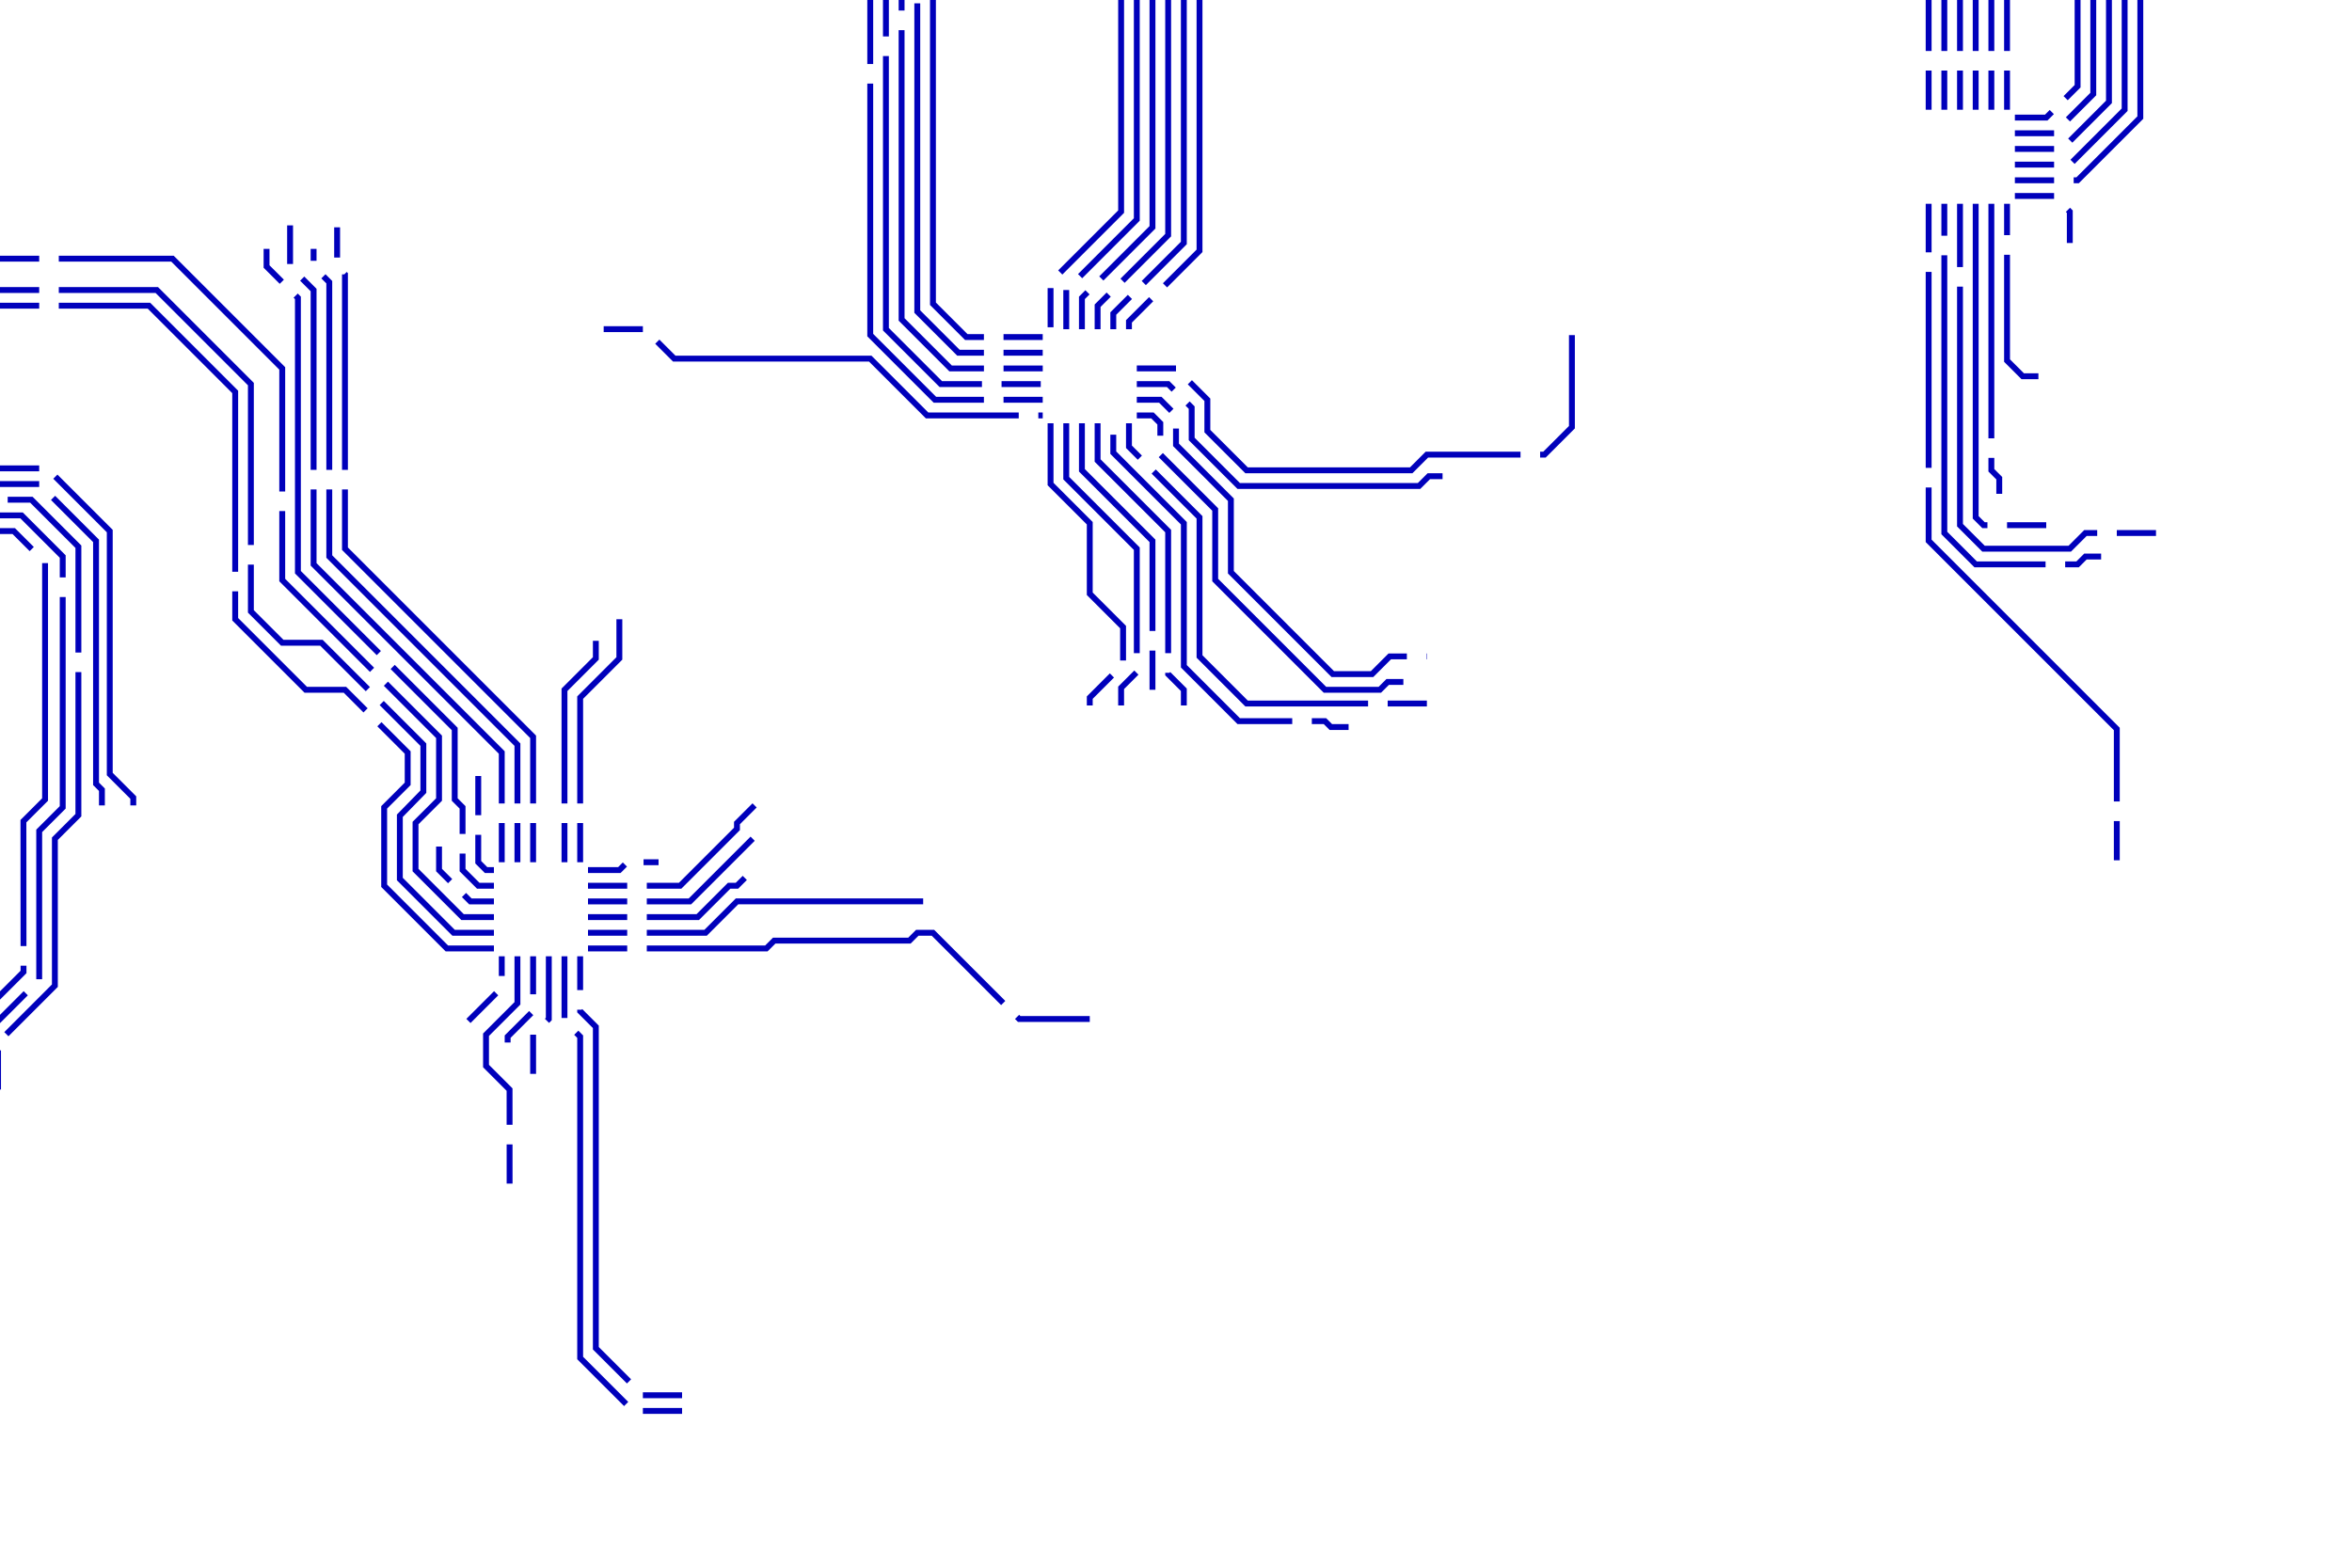<svg
	xmlns="http://www.w3.org/2000/svg"
	width="2400"
	height="1600"
	fill="none"
	viewBox="0 0 1200 800"
>
	<style>
		@keyframes draw{
			to{
				stroke-dashoffset: 0;
			}
		}
		
		g{
			animation: draw 100s linear infinite;
			stroke-dasharray: 100, 10, 200, 10;
			stroke-dashoffset: 10000;
			stroke-width: 3px;
			stroke: #0000BB;
			fill: none
		}
	</style>
	<g style="animation-delay: 0s">
		<path d="M0 239h24l32 32v124l12 12v4" />
		<path d="M0 247h20l29 29v124l3 3v8" />
		<path d="M0 271h7l16 16v121l-11.05 11.05L12 487v9l-13 13" />
		<path d="m-1 521 21-21v-76l12-12V284l-21-21H0" />
		<path d="M-1 556v-24l29-29v-75l12-12V279l-24-24H0" />
		<path
			d="M300 476h60l16.03-16.03H471M0 156h76l44 44v116l36 36h20l32 32v16l-12 12v40l32 32h24m48 0h91l4-4h69l4-4h8l44 44h36"
		/>
		<path
			d="M300 468h56l16-16h4l4-4M0 132h88l56 56v108l80 80v32l-12 12v24l24 24h16"
		/>
		<path d="M300 460h52l32-32m-160 4v12l16 16h12" />
		<path
			d="M300 452h47l29-29v-3l9-9M136 127v9l16 16v140l80 80v36l4 4v32l8 8h8"
		/>
		<path
			d="M300 444h16l4-4h16m12 272h-20l-24-24V524l-8-8v-28m-52-92v44l4 4h4"
		/>
		<path
			d="M264 440v-60l-96-96V144l-8-8v-9m100 477-.02-47.98L247.97 544v-15.97L264 512v-24"
		/>
		<path d="M256 440v-56l-96-96V148l-12-12v-21m91 406 17-17v-16" />
		<path
			d="M272 440v-64l-96-96V140l-4-4v-20m87 416v-3l13-13v-28m0 60v-20l8-8v-32m8-48v-88l16-16v-9m44 393h-25l-27-27V529l-8-8v-33"
		/>
		<path
			d="M296 440v-84l20-20v-20M0 148l79.99-.01L128 196v116l16 16h20l52 52v24l-12 12.29v32.28L231.43 476H252"
		/>
		<path d="M580 196h16l12 12v16l24 24h92l5-5h7" />
		<path
			d="M580 188h20l16 16v16l20 20h84l8-8h60l13-13 1-1v-47M688.06 371H679l-3-3h-44l-27.99-28v-72.99L568 231v-15m-260-48.03h20.97L344 183h100l29 29h59"
		/>
		<path d="M580 212h8l4 4v16l28 28v36l56 56h28l4-4h8" />
		<path
			d="M580 204h12l8 8v15l28 28v37.01l52 52h20.02l9.05-9.05H728M556 360v-4l17-17v-19l-17-17v-36l-20-20v-31m52 136v-76l-36-36v-24m-21-20h-51l-28-28V0m92 168v-20l36-36V0"
		/>
		<path
			d="M532 204h-55l-33-33V0m92 167v-23l36-36V0m0 360v-9l8-8v-63l-36-36v-28"
		/>
		<path d="M604 360v-8l-8-8v-73l-36-36v-19" />
		<path
			d="M728 359h-92l-24-24v-71l-36-36v-12m-43.99-27.98h-47L460 163V0m92 168v-16l36-36V0"
		/>
		<path d="M532 180h-43l-21-21V0m92 168v-12l36-36V0" />
		<path d="M532 172h-39l-17-17V0m92 168v-8l36-36V0" />
		<path d="M576 168v-4l36-36V0" />
	</g>
	<g style="animation-delay: -1s">
		<path d="M1028 92h32l32-32V0" />
		<path d="M1028 84h28l28-28V0" />
		<path d="M1028 76h24l24-24V0" />
		<path d="M1028 68h20l20-20V0" />
		<path
			d="M1028 60h16l16-16V0m-68 56V0m-8 56V0m16 56V0m8 56V0m8 56V0m8 56V0m4 100h20l8.02 8.02V124M1072 284h-8l-4 4h-52l-16-16V104"
		/>
		<path d="M1080 439v-67l-96-96V104" />
		<path d="M1100 272h-36l-8 8h-44l-12-12V104" />
		<path d="M1044 268h-32l-4-4V104" />
		<path d="M1020.03 252v-7.97L1016 240V104m8 4v-4 80l8 8h8" />
		<path d="M774 1356v-34l27.5-27.5 2.5-2.5v-71l-3-3-25-25v-61l4-4v-5" />
		<path
			d="M790 1356v-26l13.04-13.04L820 1300v-76l12-12v-128l-21-21h-26l-9 9h-20l-4 4h-7"
		/>
		<path
			d="M782 1356v-30l20.02-20.02L812 1296v-9l-.05-67.95L823 1208v-121l-16-16h-19l-8.06 8.06H768l-7.97 7.97H757"
		/>
		<path
			d="M715.96 1067H729l3-3h39l9-9h36l24 24v137l-12 12v75l-29 29v24m25 40h20l20 20v8"
		/>
		<path d="M824 1404h17l7.07 7.07V1424M824 1372h12l16-16v-20" />
		<path d="M824 1364h8l9-9v-8m-17 41h20l32-32v-20" />
		<path
			d="M824 1380h16l25-25v-8m-49 9v-16l24.02-24.02H888l16.99-16.99V1271"
		/>
		<path
			d="M808 1356v-20l28.02-28.02h48L893 1299v-79l-29-29v-123L824 1027.99H816"
		/>
	</g>
	<g style="animation-delay: -2s">
		<path
			d="M1279 416h9l28 28h40l20 20h12m48 0h112l16 16h8m-293-41h9l20 20h39l21 21h20m48 0h104l12.04 12.04V499"
		/>
		<path
			d="M1261 426.98h26.98L1312 451h39l21 21h16m48 0h108l17 17m-228 19h26l12-12h17m48 0h12l16 16h8l4-4h12m-143-12h15l8-8h20m48 0h84l4 4h7m-130.98 79v-3.98l8.02-8.02v-14.96L1396 532v-28m27 59v-28l-11-11v-20m4 67v-31l-12-12v-24m16-49v-12l16-16h6m-10 144v-39l-12-12v-16m8-49v-7l9-9h27l16 16h71l9 9h12m-128 96v-8l-4-4v-21l-12-12v-11"
		/>
		<path d="M1080 1016h147l33 33v91l72 72h72l20-20h40l32 32h52l4-4v-8" />
		<path d="M1080 1008h151l36 36v91l49 49h152l12.04 12.04h7.03" />
		<path d="M1080 1000h155l41 41v91l44 44h151l8 8h35" />
		<path
			d="M1080 992h159l45 45v91s15 16 16 16h8l5 5m-237-161v-4l4-4h36m-72 8v-4l-4-4v-16m-16-56v-4 80l8 8h8m48 48h-4l-8-8v-4"
		/>
	</g>
	<g style="animation-delay: -3s">
		<path
			d="M1900 476h60l16.03-16.03H2071M1532 167h12l11-11h121l44 44v116l36 36h20l32 32v16l-12 12v40l32 32h24m48 0h91l4-4h69l4-4h8l44 44h36"
		/>
		<path
			d="M1900 468h56l16-16h4l4-4m-448-329h4l13 13h139l56 56v108l80 80v32l-12 12v24l24 24h16"
		/>
		<path d="M1900 460h52l32-32m-160 4v12l16 16h12" />
		<path
			d="M1900 452h47l29-29v-3l9-9m-249-284v9l16 16v140l80 80v36l4 4v32l8 8h8"
		/>
		<path
			d="M1900 444h16l4-4h16m12 272h-20l-24-24V524l-8-8v-28m-52-92v44l4 4h4"
		/>
		<path
			d="M1864 440v-60l-96-96V144l-8-8v-9m100 477-.02-47.98-12.01-12.02v-15.97L1864 512v-24"
		/>
		<path d="M1856 440v-56l-96-96V148l-12-12v-21m91 406 17-17v-16" />
		<path
			d="M1872 440v-64l-96-96V140l-4-4v-20m87 416v-3l13-13v-28m0 60v-20l8-8v-32m8-48v-88l16-16v-9m44 393h-25l-27-27V529l-8-8v-33"
		/>
		<path
			d="M1896 440v-84l20-20v-20m-384-165h17l3-3h48l79.99-.01L1728 196v116l16 16h20l52 52v24l-12 12.29v32.28l27.43 27.43H1852"
		/>
		<path d="M1808 856v-77l29-29v-38l-4-4v-13" />
		<path
			d="M1792 856v-85l24-24v-3m8 112v-69l29.02-29.02V747l4.11-4.11V736"
		/>
		<path d="M1816 856v-73l29-29v-47" />
		<path d="M1800 856v-80l29-29v-31l-13-13v-35l-16-16v-68l-35-35v-10" />
		<path
			d="M1784 856v-88l17-17v-75l-20-20v-29m47 273h20l8.02 8.02V924M1824 908v-4 80l8 8h8"
		/>
		<path d="M1872 1084h-8l-4 4h-52l-16-16V904" />
		<path d="M1844 1068h-32l-4-4V904m20-12h32l32-32v-72l17-17" />
		<path d="M1828 884h28l28-28v-76l10-10" />
		<path d="M1828 876h24l24-24v-81" />
		<path d="M1828 868h20l20-20v-57l-4-4v-4" />
		<path d="M1828 860h16l16-16v-49l-4-4m24 448v-67l-96-96V904" />
		<path d="M1900 1072h-36l-8 8h-44l-12-12V904" />
		<path d="M1820.03 1052v-7.97L1816 1040V904" />
	</g>
</svg>
